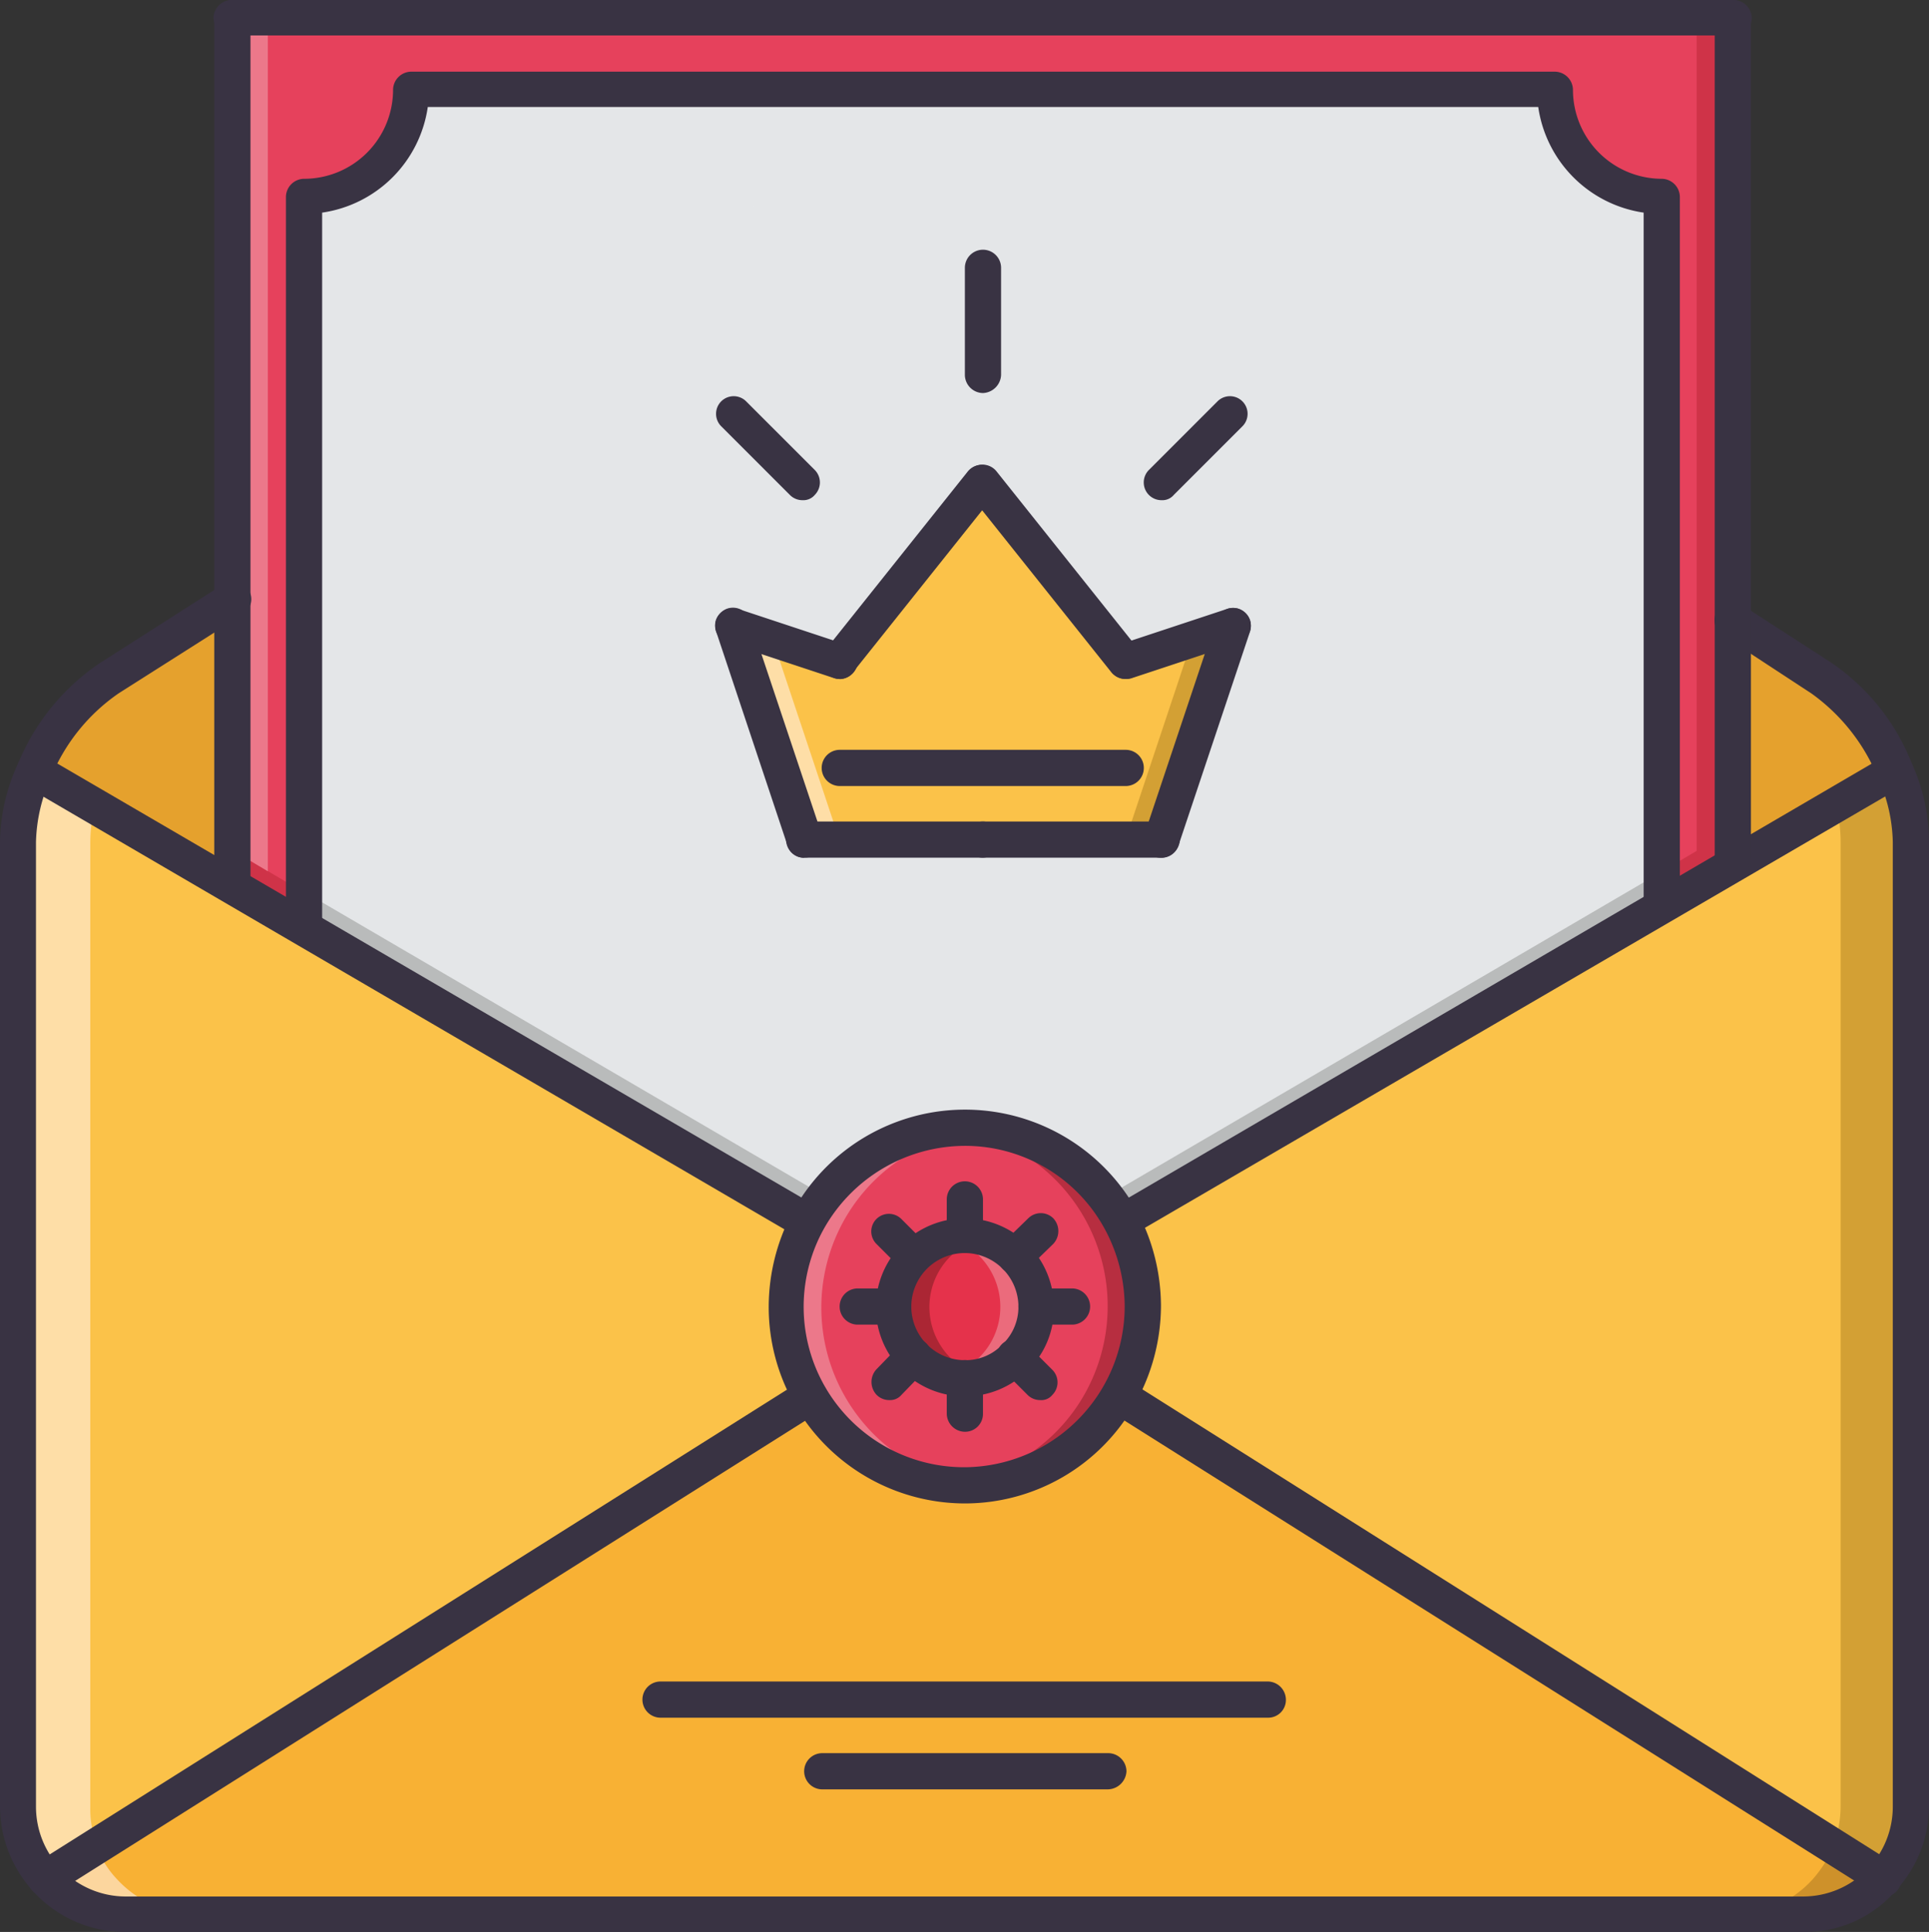 <svg id="reservation_icon" data-name="reservation icon" xmlns="http://www.w3.org/2000/svg" viewBox="0 0 26 26.041">
  <rect x="0" y="0" width="26" height="26.041" fill="#333333" stroke="none"/>
  <defs>
    <style>
      .cls-1 {
        fill: #e6415c;
      }

      .cls-2 {
        fill: #e4e6e8;
      }

      .cls-3 {
        fill: #cf3348;
      }

      .cls-4 {
        fill: #b9bbbb;
      }

      .cls-5 {
        fill: #f8b134;
      }

      .cls-6 {
        fill: #e5a12d;
      }

      .cls-7 {
        fill: #fbc249;
      }

      .cls-8 {
        fill: #ecedee;
      }

      .cls-9 {
        fill: #cdcece;
      }

      .cls-10 {
        fill: #fbc774;
      }

      .cls-11 {
        fill: #ec788a;
      }

      .cls-12 {
        fill: #b4b4b1;
      }

      .cls-13 {
        fill: #a2a6a4;
      }

      .cls-14 {
        fill: #ba8d30;
      }

      .cls-15 {
        fill: #b67f28;
      }

      .cls-16 {
        fill: #b72e40;
      }

      .cls-17 {
        fill: #b8515d;
      }

      .cls-18 {
        fill: #e5324b;
      }

      .cls-19 {
        fill: #ab2634;
      }

      .cls-20 {
        fill: #eb6b7c;
      }

      .cls-21 {
        fill: #c5616b;
      }

      .cls-22 {
        fill: #fcd69e;
      }

      .cls-23 {
        fill: #fff;
      }

      .cls-24 {
        fill: #f2ce98;
      }

      .cls-25 {
        fill: #fedea7;
      }

      .cls-26 {
        fill: #ceccc9;
      }

      .cls-27 {
        fill: #bb8228;
      }

      .cls-28 {
        fill: #d3a034;
      }

      .cls-29 {
        fill: #ce912a;
      }

      .cls-30 {
        fill: #f1f1f3;
      }

      .cls-31 {
        fill: #393343;
      }
    </style>
  </defs>
  <path id="Tracé_2539" data-name="Tracé 2539" class="cls-1" d="M30.8,2.4H51.024V23.865H30.8V2.4" transform="translate(-27.668 -2.156)"/>
  <path id="Tracé_2540" data-name="Tracé 2540" class="cls-2" d="M56.9,27.183l.224.386-7.484,4.362-.01.01a2.4,2.4,0,0,0-4.23,0L45.3,31.88l-6.9-4.027.2-.356V13.344A1.436,1.436,0,0,0,40.047,11.9H55.462a1.436,1.436,0,0,0,1.444,1.444L56.9,27.183h0" transform="translate(-34.495 -10.69)"/>
  <path id="Tracé_2541" data-name="Tracé 2541" class="cls-3" d="M31.552,113.625l-.752-.447V112.7l.966.569h0l-.214.356" transform="translate(-27.668 -101.24)"/>
  <path id="Tracé_2542" data-name="Tracé 2542" class="cls-4" d="M45.3,122.643l-7-4.088.2-.356h0l7.016,4.1a2.506,2.506,0,0,0-.224.346" transform="translate(-34.406 -106.181)"/>
  <path id="Tracé_2543" data-name="Tracé 2543" class="cls-5" d="M229.7,85.774l2.186-1.271a2.791,2.791,0,0,0-1-1.241l-1.18-.763v3.274" transform="translate(-206.344 -74.111)"/>
  <path id="Tracé_2544" data-name="Tracé 2544" class="cls-5" d="M7.174,79.5,5.507,80.568A2.8,2.8,0,0,0,4.5,81.808l2.664,1.556V79.5" transform="translate(-4.042 -71.416)"/>
  <path id="Tracé_2545" data-name="Tracé 2545" class="cls-6" d="M229.7,85.684V82.4l1.18.763a2.713,2.713,0,0,1,1,1.241l-.031.02-.773.447h0l-1.373.813" transform="translate(-206.344 -74.021)"/>
  <path id="Tracé_2546" data-name="Tracé 2546" class="cls-6" d="M7.264,83.264,5.4,82.176h0l-.8-.468h0a2.743,2.743,0,0,1,1.007-1.241L7.264,79.4v3.864h0" transform="translate(-4.132 -71.326)"/>
  <path id="Tracé_2547" data-name="Tracé 2547" class="cls-7" d="M159.077,103.066v13.005a1.476,1.476,0,0,1-.366.966l-10.26-6.467-.051-.031a2.436,2.436,0,0,0,.041-2.359l.01-.01,7.484-4.362,2.918-1.708a2.506,2.506,0,0,1,.224.966" transform="translate(-133.31 -91.718)"/>
  <path id="Tracé_2548" data-name="Tracé 2548" class="cls-5" d="M30.79,191.6a1.444,1.444,0,0,1-1.078.478H7.078A1.444,1.444,0,0,1,6,191.6l10.311-6.5h0a2.411,2.411,0,0,0,4.169,0l.051.031L30.79,191.6" transform="translate(-5.39 -166.279)"/>
  <path id="Tracé_2549" data-name="Tracé 2549" class="cls-1" d="M108.635,150.86a2.436,2.436,0,0,1-.041,2.359,2.411,2.411,0,0,1-4.169,0,2.4,2.4,0,0,1,2.074-3.62,2.387,2.387,0,0,1,2.135,1.261M107.486,152a.966.966,0,1,0-.966.966.928.928,0,0,0,.681-.285.969.969,0,0,0,.285-.681" transform="translate(-93.515 -134.387)"/>
  <path id="Tracé_2550" data-name="Tracé 2550" class="cls-8" d="M107.1,155.8h0m.224-.346h0a2.282,2.282,0,0,1,.346-.356,2.282,2.282,0,0,0-.346.356" transform="translate(-96.21 -139.329)"/>
  <path id="Tracé_2551" data-name="Tracé 2551" class="cls-9" d="M107.1,158.936h0a1.927,1.927,0,0,1,.224-.336h0a1.927,1.927,0,0,0-.224.336" transform="translate(-96.21 -142.473)"/>
  <path id="Tracé_2552" data-name="Tracé 2552" class="cls-10" d="M109.484,186.3a2.4,2.4,0,0,1-2.084-1.2h0a2.4,2.4,0,0,0,2.084,1.2h0" transform="translate(-96.479 -166.279)"/>
  <path id="Tracé_2553" data-name="Tracé 2553" class="cls-8" d="M116.9,149.868h0m0,0h0m0,0a2.426,2.426,0,0,1,1.118-.275h0a2.2,2.2,0,0,0-1.118.275" transform="translate(-105.013 -134.382)"/>
  <path id="Tracé_2554" data-name="Tracé 2554" class="cls-11" d="M106.61,154.41a2.4,2.4,0,0,1-2.084-1.2h0a2.436,2.436,0,0,1-.041-2.359h0a1.928,1.928,0,0,1,.224-.336,2.282,2.282,0,0,1,.346-.356,2.4,2.4,0,0,1,.427-.285h0a2.426,2.426,0,0,1,1.118-.275h0a1.976,1.976,0,0,0-.244.02,2.037,2.037,0,0,1,.244.041,2.386,2.386,0,0,0-1.637,1.21,2.415,2.415,0,0,0,1.637,3.508,2.037,2.037,0,0,1-.244.041,1.086,1.086,0,0,1,.254-.01h0" transform="translate(-93.605 -134.388)"/>
  <path id="Tracé_2555" data-name="Tracé 2555" class="cls-12" d="M127.9,172.286h0m0,0a2.376,2.376,0,0,0,2.074-1.2h0a2.364,2.364,0,0,1-2.074,1.2h0m2.41-2.491a1.381,1.381,0,0,0-.031-.295v.02a2.315,2.315,0,0,1,.02.264l.01.01" transform="translate(-114.895 -152.265)"/>
  <path id="Tracé_2556" data-name="Tracé 2556" class="cls-13" d="M127.9,149.5h0" transform="translate(-114.895 -134.299)"/>
  <path id="Tracé_2557" data-name="Tracé 2557" class="cls-14" d="M148.4,171.266h0a2.433,2.433,0,0,0,.295-.813,2.438,2.438,0,0,1-.254.752.213.213,0,0,0-.041.061m.325-1.3a2.315,2.315,0,0,0-.02-.264c.01.092.01.173.02.264" transform="translate(-133.31 -152.445)"/>
  <path id="Tracé_2558" data-name="Tracé 2558" class="cls-15" d="M127.9,186.3h0m0,0h0m.01,0h0m0,0h0m0,0a2.41,2.41,0,0,0,2.074-1.2h0a2.389,2.389,0,0,1-2.074,1.2" transform="translate(-114.895 -166.279)"/>
  <path id="Tracé_2559" data-name="Tracé 2559" class="cls-16" d="M127.9,154.14h0a1.976,1.976,0,0,0,.244-.02,2.037,2.037,0,0,1-.244-.041,2.386,2.386,0,0,0,1.637-1.21,2.415,2.415,0,0,0-1.637-3.508,2.038,2.038,0,0,1,.244-.041,1.976,1.976,0,0,0-.244-.02h0a2.4,2.4,0,0,1,2.084,1.2,2.332,2.332,0,0,1,.295.834,2.9,2.9,0,0,1,.031.295v.081a2.606,2.606,0,0,1-.031.4,2.433,2.433,0,0,1-.295.813h0a2.382,2.382,0,0,1-2.084,1.22h0" transform="translate(-114.895 -134.119)"/>
  <path id="Tracé_2560" data-name="Tracé 2560" class="cls-17" d="M125.744,154.32a1.976,1.976,0,0,1-.244-.02.753.753,0,0,1,.488,0,1.976,1.976,0,0,1-.244.02m0-4.759a2.037,2.037,0,0,0-.244-.041,1.474,1.474,0,0,1,.488,0,2.037,2.037,0,0,0-.244.041" transform="translate(-112.739 -134.299)"/>
  <path id="Tracé_2561" data-name="Tracé 2561" class="cls-18" d="M119.366,163.8a.972.972,0,0,1,.966.966.972.972,0,0,1-.966.966.966.966,0,0,1,0-1.932" transform="translate(-106.361 -147.145)"/>
  <path id="Tracé_2562" data-name="Tracé 2562" class="cls-12" d="M119.366,168.147a.963.963,0,0,1-.681-1.647h0a.963.963,0,0,0,.681,1.647h0" transform="translate(-106.361 -149.57)"/>
  <path id="Tracé_2563" data-name="Tracé 2563" class="cls-16" d="M121.2,164.075h0a.961.961,0,0,1,.681-.275h0a.979.979,0,0,0-.681.275" transform="translate(-108.876 -147.145)"/>
  <path id="Tracé_2564" data-name="Tracé 2564" class="cls-19" d="M119.366,165.722a.963.963,0,0,1-.681-1.647.961.961,0,0,1,.681-.275h0a1,1,0,0,0-.244.031.832.832,0,0,1,.244.1.961.961,0,0,0-.478.834.974.974,0,0,0,.478.834.88.88,0,0,1-.244.1,1.976,1.976,0,0,0,.244.02h0" transform="translate(-106.361 -147.145)"/>
  <path id="Tracé_2565" data-name="Tracé 2565" class="cls-11" d="M127.9,165.632h0m.071,0h0m.437-.142a.758.758,0,0,0,.173-.142.963.963,0,0,0-.681-1.647h0a.967.967,0,0,1,.508,1.79" transform="translate(-114.895 -147.055)"/>
  <path id="Tracé_2566" data-name="Tracé 2566" class="cls-20" d="M127.9,165.632h0a1,1,0,0,0,.244-.031.832.832,0,0,1-.244-.1.961.961,0,0,0,.478-.834.974.974,0,0,0-.478-.834.88.88,0,0,1,.244-.1.944.944,0,0,0-.244-.031h0a.972.972,0,0,1,.966.966.928.928,0,0,1-.285.681,1.17,1.17,0,0,1-.173.142.928.928,0,0,1-.437.142H127.9" transform="translate(-114.895 -147.055)"/>
  <path id="Tracé_2567" data-name="Tracé 2567" class="cls-21" d="M125.744,165.722a1,1,0,0,1-.244-.031.832.832,0,0,0,.244-.1.881.881,0,0,0,.244.1,1,1,0,0,1-.244.031m0-1.79a.88.88,0,0,0-.244-.1.944.944,0,0,1,.244-.031,1,1,0,0,1,.244.031.654.654,0,0,0-.244.1" transform="translate(-112.739 -147.145)"/>
  <path id="Tracé_2568" data-name="Tracé 2568" class="cls-7" d="M13.077,110.54h0l-10.311,6.5a1.425,1.425,0,0,1-.366-.966V103.066a2.465,2.465,0,0,1,.224-.966l3.417,1.993,6.9,4.027.092.061a2.436,2.436,0,0,0,.041,2.359" transform="translate(-2.156 -91.718)"/>
  <path id="Tracé_2569" data-name="Tracé 2569" class="cls-22" d="M8.044,245.715H7.078A1.444,1.444,0,0,1,6,245.237l.691-.437a1.321,1.321,0,0,0,.275.437,1.481,1.481,0,0,0,1.078.478" transform="translate(-5.39 -219.908)"/>
  <path id="Tracé_2570" data-name="Tracé 2570" class="cls-23" d="M2.4,103.156h0a1.105,1.105,0,0,1,.01-.183,1.105,1.105,0,0,0-.01.183m.01-.183h0m.142-.61a1.13,1.13,0,0,1,.071-.163h0c-.02.051-.051.1-.071.163" transform="translate(-2.156 -91.808)"/>
  <path id="Tracé_2571" data-name="Tracé 2571" class="cls-24" d="M5.4,102.668l-.8-.468h0l.8.468h0" transform="translate(-4.132 -91.808)"/>
  <path id="Tracé_2572" data-name="Tracé 2572" class="cls-25" d="M2.766,117.127h0a1.425,1.425,0,0,1-.366-.966V103.156a1.105,1.105,0,0,1,.01-.183h0a2.238,2.238,0,0,1,.153-.61,1.13,1.13,0,0,1,.071-.163h0l.8.468a2.152,2.152,0,0,0-.061.5v13.005a1.324,1.324,0,0,0,.1.529l-.712.427" transform="translate(-2.156 -91.808)"/>
  <path id="Tracé_2573" data-name="Tracé 2573" class="cls-26" d="M243.691,117.037,243,116.6h0l.691.437a1.425,1.425,0,0,0,.366-.966V103.066a2.465,2.465,0,0,0-.224-.966h0a2.465,2.465,0,0,1,.224.966v13.005a1.425,1.425,0,0,1-.366.966h0" transform="translate(-218.291 -91.718)"/>
  <path id="Tracé_2574" data-name="Tracé 2574" class="cls-27" d="M243.3,102.847h0l.773-.447-.773.447" transform="translate(-218.561 -91.988)"/>
  <path id="Tracé_2575" data-name="Tracé 2575" class="cls-28" d="M243.691,117.037,243,116.6a1.528,1.528,0,0,0,.1-.529V103.066a2.153,2.153,0,0,0-.061-.5l.773-.447.031-.02a2.465,2.465,0,0,1,.224.966v13.005a1.485,1.485,0,0,1-.376.966" transform="translate(-218.291 -91.718)"/>
  <path id="Tracé_2576" data-name="Tracé 2576" class="cls-29" d="M230.666,245.715H229.7a1.444,1.444,0,0,0,1.078-.478,1.594,1.594,0,0,0,.275-.437l.691.437a1.481,1.481,0,0,1-1.078.478" transform="translate(-206.344 -219.908)"/>
  <path id="Tracé_2577" data-name="Tracé 2577" class="cls-30" d="M97.639,26.583,97.1,26.4l.539.183" transform="translate(-87.227 -23.716)"/>
  <path id="Tracé_2578" data-name="Tracé 2578" class="cls-4" d="M158.1,26.583h0l.539-.183-.539.183" transform="translate(-142.024 -23.716)"/>
  <path id="Tracé_2579" data-name="Tracé 2579" class="cls-26" d="M229.7,110.478V110h0v.478h0" transform="translate(-206.344 -98.815)"/>
  <path id="Tracé_2580" data-name="Tracé 2580" class="cls-3" d="M148.7,115.287h0m7.5-4.382-.2-.356.447-.264h.01l.488-.285v.478h-.01l-.732.427" transform="translate(-133.58 -98.815)"/>
  <path id="Tracé_2581" data-name="Tracé 2581" class="cls-4" d="M146.724,120.228h0a1.632,1.632,0,0,0-.214-.325l-.01-.01,7.514-4.393.2.356-2.268,1.322-5.216,3.04-.01.01h0" transform="translate(-131.604 -103.756)"/>
  <path id="Tracé_2582" data-name="Tracé 2582" class="cls-28" d="M148.7,119.51h0l.01-.01,5.216-3.04-5.226,3.05m8.236-4.81h0" transform="translate(-133.58 -103.037)"/>
  <path id="Tracé_2583" data-name="Tracé 2583" class="cls-3" d="M146.724,158.946h0m-.214-.336-.01-.01h0l.01.01" transform="translate(-131.604 -142.473)"/>
  <path id="Tracé_2584" data-name="Tracé 2584" class="cls-11" d="M31.278,13.9l-.478-.285V2.4h.478V14.093" transform="translate(-27.668 -2.156)"/>
  <path id="Tracé_2585" data-name="Tracé 2585" class="cls-3" d="M224.9,13.819V2.4h.478V13.534l-.468.285h-.01" transform="translate(-202.032 -2.156)"/>
  <path id="Tracé_2586" data-name="Tracé 2586" class="cls-31" d="M24.322,95.322H1.688a1.672,1.672,0,0,1-1.251-.559A1.7,1.7,0,0,1,0,93.634V80.629a2.575,2.575,0,0,1,.244-1.057,3.013,3.013,0,0,1,1.1-1.352L3,77.162a.243.243,0,1,1,.264.407L1.6,78.626a2.546,2.546,0,0,0-.915,1.139,2.217,2.217,0,0,0-.2.864V93.634a1.21,1.21,0,0,0,1.2,1.21H24.312a1.21,1.21,0,0,0,1.2-1.21V80.629a2.177,2.177,0,0,0-.2-.864,2.6,2.6,0,0,0-.9-1.139l-1.18-.773a.243.243,0,1,1,.264-.407l1.18.763a2.942,2.942,0,0,1,1.088,1.352A2.575,2.575,0,0,1,26,80.619V93.624a1.673,1.673,0,0,1-.437,1.129,1.61,1.61,0,0,1-1.241.569Z" transform="translate(0 -69.281)"/>
  <path id="Tracé_2587" data-name="Tracé 2587" class="cls-31" d="M3.865,189.707a.234.234,0,0,1-.2-.112.244.244,0,0,1,.071-.336l10.311-6.5a.243.243,0,0,1,.264.407L4,189.666a.224.224,0,0,1-.132.041Z" transform="translate(-3.255 -164.144)"/>
  <path id="Tracé_2588" data-name="Tracé 2588" class="cls-31" d="M157.025,189.976a.224.224,0,0,1-.132-.041l-10.26-6.467a.243.243,0,0,1,.264-.407l10.25,6.467a.244.244,0,0,1,.071.336.218.218,0,0,1-.193.112Z" transform="translate(-131.625 -164.413)"/>
  <path id="Tracé_2589" data-name="Tracé 2589" class="cls-31" d="M12.765,106.308a.271.271,0,0,1-.122-.031l-10.311-6.02a.242.242,0,0,1,.1-.458h0a.271.271,0,0,1,.122.031l10.321,6.02a.248.248,0,0,1,.092.325.234.234,0,0,1-.2.132Z" transform="translate(-1.976 -89.652)"/>
  <path id="Tracé_2590" data-name="Tracé 2590" class="cls-31" d="M146.794,106.342a.224.224,0,0,1-.2-.122.228.228,0,0,1,.092-.325l10.392-6.07a.249.249,0,0,1,.366.2.243.243,0,0,1-.153.224l-10.382,6.05a.153.153,0,0,1-.112.041Z" transform="translate(-131.654 -89.646)"/>
  <path id="Tracé_2591" data-name="Tracé 2591" class="cls-31" d="M28.644,12.059a.247.247,0,0,1-.244-.244V.244a.244.244,0,0,1,.488,0V11.826a.239.239,0,0,1-.244.234Z" transform="translate(-25.512)"/>
  <path id="Tracé_2592" data-name="Tracé 2592" class="cls-31" d="M227.544,11.815a.247.247,0,0,1-.244-.244V.244a.244.244,0,1,1,.488,0V11.582a.239.239,0,0,1-.244.234Z" transform="translate(-204.188)"/>
  <path id="Tracé_2593" data-name="Tracé 2593" class="cls-31" d="M48.779.478H28.544A.247.247,0,0,1,28.3.234.248.248,0,0,1,28.554,0H48.789a.247.247,0,0,1,.244.244.242.242,0,0,1-.254.234Z" transform="translate(-25.422)"/>
  <path id="Tracé_2594" data-name="Tracé 2594" class="cls-31" d="M93.64,223.388h-8.2a.244.244,0,1,1,0-.488h8.185a.247.247,0,0,1,.244.244.239.239,0,0,1-.234.244Z" transform="translate(-76.537 -200.235)"/>
  <path id="Tracé_2595" data-name="Tracé 2595" class="cls-31" d="M110.688,232.888h-3.844a.244.244,0,0,1,0-.488H110.7a.247.247,0,0,1,.244.244.256.256,0,0,1-.254.244Z" transform="translate(-95.761 -208.769)"/>
  <path id="Tracé_2596" data-name="Tracé 2596" class="cls-31" d="M104.544,147.588a2.187,2.187,0,0,0-1.912,1.139,2.163,2.163,0,0,0,1.9,3.193,2.17,2.17,0,0,0,2.166-2.166,2.214,2.214,0,0,0-.264-1.037,2.142,2.142,0,0,0-1.891-1.129Zm0,4.82a2.648,2.648,0,0,1-2.644-2.654,2.725,2.725,0,0,1,.315-1.261,2.647,2.647,0,0,1,4.657-.01,2.725,2.725,0,0,1,.315,1.261,2.7,2.7,0,0,1-.356,1.332,2.632,2.632,0,0,1-2.288,1.332Z" transform="translate(-91.539 -132.143)"/>
  <path id="Tracé_2597" data-name="Tracé 2597" class="cls-31" d="M117.3,161.968a.722.722,0,0,0,0,1.444.683.683,0,0,0,.508-.214.7.7,0,0,0,.214-.508.725.725,0,0,0-.722-.722Zm0,1.932a1.2,1.2,0,1,1,1.2-1.2,1.167,1.167,0,0,1-.356.854,1.2,1.2,0,0,1-.844.346Z" transform="translate(-104.295 -145.078)"/>
  <path id="Tracé_2598" data-name="Tracé 2598" class="cls-31" d="M125.744,157.566a.247.247,0,0,1-.244-.244v-.478a.244.244,0,1,1,.488,0v.478a.241.241,0,0,1-.244.244Z" transform="translate(-112.739 -140.677)"/>
  <path id="Tracé_2599" data-name="Tracé 2599" class="cls-31" d="M125.744,181.266a.247.247,0,0,1-.244-.244v-.478a.244.244,0,1,1,.488,0v.478a.241.241,0,0,1-.244.244Z" transform="translate(-112.739 -161.967)"/>
  <path id="Tracé_2600" data-name="Tracé 2600" class="cls-31" d="M116.1,161.736a.238.238,0,0,1-.173-.071l-.336-.336a.237.237,0,1,1,.336-.336l.336.336a.239.239,0,0,1-.163.407Z" transform="translate(-103.778 -144.562)"/>
  <path id="Tracé_2601" data-name="Tracé 2601" class="cls-31" d="M132.712,178.346a.238.238,0,0,1-.173-.071l-.346-.346a.237.237,0,0,1,.336-.336l.346.346a.239.239,0,0,1,0,.336.19.19,0,0,1-.163.071Z" transform="translate(-118.69 -159.474)"/>
  <path id="Tracé_2602" data-name="Tracé 2602" class="cls-31" d="M112.022,171.288h-.478a.244.244,0,0,1,0-.488h.478a.244.244,0,0,1,0,.488Z" transform="translate(-99.983 -153.433)"/>
  <path id="Tracé_2603" data-name="Tracé 2603" class="cls-31" d="M135.722,171.288h-.478a.244.244,0,1,1,0-.488h.478a.244.244,0,1,1,0,.488Z" transform="translate(-121.273 -153.433)"/>
  <path id="Tracé_2604" data-name="Tracé 2604" class="cls-31" d="M115.766,178.256a.238.238,0,0,1-.173-.071.252.252,0,0,1,0-.346l.336-.346a.239.239,0,0,1,.336,0,.252.252,0,0,1,0,.346l-.336.346a.2.2,0,0,1-.163.071Z" transform="translate(-103.778 -159.384)"/>
  <path id="Tracé_2605" data-name="Tracé 2605" class="cls-31" d="M132.467,161.646a.238.238,0,0,1-.173-.071.252.252,0,0,1,0-.346l.346-.336a.239.239,0,0,1,.336,0,.252.252,0,0,1,0,.346l-.346.336a.24.24,0,0,1-.163.071Z" transform="translate(-118.78 -144.472)"/>
  <path id="Tracé_2606" data-name="Tracé 2606" class="cls-31" d="M56.447,10.944h0a1.2,1.2,0,0,1-1.2-1.2A.247.247,0,0,0,55,9.5H39.588a.247.247,0,0,0-.244.244,1.2,1.2,0,0,1-1.2,1.2.247.247,0,0,0-.244.244V20.96a.244.244,0,1,0,.488,0V11.4a1.682,1.682,0,0,0,1.424-1.424H54.779A1.682,1.682,0,0,0,56.2,11.4v9.223a.244.244,0,1,0,.488,0V11.188A.247.247,0,0,0,56.447,10.944Z" transform="translate(-34.046 -8.534)"/>
  <g id="Groupe_951" data-name="Groupe 951" transform="translate(9.638 3.366)">
    <path id="Tracé_2607" data-name="Tracé 2607" class="cls-7" d="M102.886,68.81h-4.82L97.1,65.922l1.444.478,1.932-2.4,1.922,2.4,1.444-.478-.956,2.888" transform="translate(-96.865 -60.858)"/>
    <path id="Tracé_2608" data-name="Tracé 2608" class="cls-25" d="M98.544,85.788h-.478L97.1,82.9l.539.183.9,2.7" transform="translate(-96.865 -77.836)"/>
    <path id="Tracé_2609" data-name="Tracé 2609" class="cls-28" d="M149.688,85.788H149.2l.9-2.7.539-.183-.956,2.888" transform="translate(-143.667 -77.836)"/>
    <path id="Tracé_2610" data-name="Tracé 2610" class="cls-31" d="M95.988,83.954a.229.229,0,0,1-.224-.163L94.8,80.9a.247.247,0,0,1,.153-.305.243.243,0,0,1,.305.153l.966,2.888a.247.247,0,0,1-.153.305.253.253,0,0,1-.081.01Z" transform="translate(-94.787 -75.758)"/>
    <path id="Tracé_2611" data-name="Tracé 2611" class="cls-31" d="M106.854,109.388h-2.41a.244.244,0,0,1,0-.488h2.41a.247.247,0,0,1,.244.244.255.255,0,0,1-.244.244Z" transform="translate(-103.243 -101.193)"/>
    <path id="Tracé_2612" data-name="Tracé 2612" class="cls-31" d="M109.15,64.493a.3.3,0,0,1-.153-.051.241.241,0,0,1-.041-.336l1.922-2.41a.239.239,0,0,1,.376.295l-1.922,2.41a.217.217,0,0,1-.183.092Z" transform="translate(-107.471 -58.708)"/>
    <path id="Tracé_2613" data-name="Tracé 2613" class="cls-31" d="M96.466,81.544a.173.173,0,0,1-.071-.01l-1.444-.478a.247.247,0,0,1-.153-.305A.243.243,0,0,1,95.1,80.6l1.444.478a.247.247,0,0,1,.153.305.251.251,0,0,1-.234.163Z" transform="translate(-94.787 -75.758)"/>
    <path id="Tracé_2614" data-name="Tracé 2614" class="cls-31" d="M151.832,83.954a.224.224,0,0,1-.081-.01.247.247,0,0,1-.153-.305l.966-2.888a.243.243,0,0,1,.305-.153.247.247,0,0,1,.153.305l-.966,2.888a.238.238,0,0,1-.224.163Z" transform="translate(-145.811 -75.758)"/>
    <path id="Tracé_2615" data-name="Tracé 2615" class="cls-31" d="M130.554,109.388h-2.41a.244.244,0,1,1,0-.488h2.41a.247.247,0,0,1,.244.244.255.255,0,0,1-.244.244Z" transform="translate(-124.533 -101.193)"/>
    <path id="Tracé_2616" data-name="Tracé 2616" class="cls-31" d="M130.043,64.493a.25.25,0,0,1-.193-.092l-1.922-2.41a.232.232,0,0,1,.041-.336.241.241,0,0,1,.336.041l1.922,2.41a.241.241,0,0,1-.041.336.22.22,0,0,1-.142.051Z" transform="translate(-124.511 -58.708)"/>
    <path id="Tracé_2617" data-name="Tracé 2617" class="cls-31" d="M147.122,81.544a.229.229,0,0,1-.224-.163.247.247,0,0,1,.153-.305l1.444-.478a.243.243,0,0,1,.305.153.247.247,0,0,1-.153.305l-1.444.478a.224.224,0,0,1-.081.01Z" transform="translate(-141.589 -75.758)"/>
    <path id="Tracé_2618" data-name="Tracé 2618" class="cls-31" d="M113,99.888h-3.854a.244.244,0,1,1,0-.488H113a.244.244,0,0,1,0,.488Z" transform="translate(-107.465 -92.659)"/>
    <path id="Tracé_2619" data-name="Tracé 2619" class="cls-31" d="M128.144,35.032a.247.247,0,0,1-.244-.244V33.344a.244.244,0,1,1,.488,0v1.444a.255.255,0,0,1-.244.244Z" transform="translate(-124.533 -33.1)"/>
    <path id="Tracé_2620" data-name="Tracé 2620" class="cls-31" d="M151.866,53.926a.239.239,0,0,1-.173-.407l.925-.925a.237.237,0,0,1,.336.336l-.925.925a.2.2,0,0,1-.163.071Z" transform="translate(-145.846 -50.55)"/>
    <path id="Tracé_2621" data-name="Tracé 2621" class="cls-31" d="M96.092,53.926a.238.238,0,0,1-.173-.071l-.925-.925a.237.237,0,0,1,.336-.336l.925.925a.239.239,0,0,1,0,.336.2.2,0,0,1-.163.071Z" transform="translate(-94.911 -50.55)"/>
  </g>
</svg>
